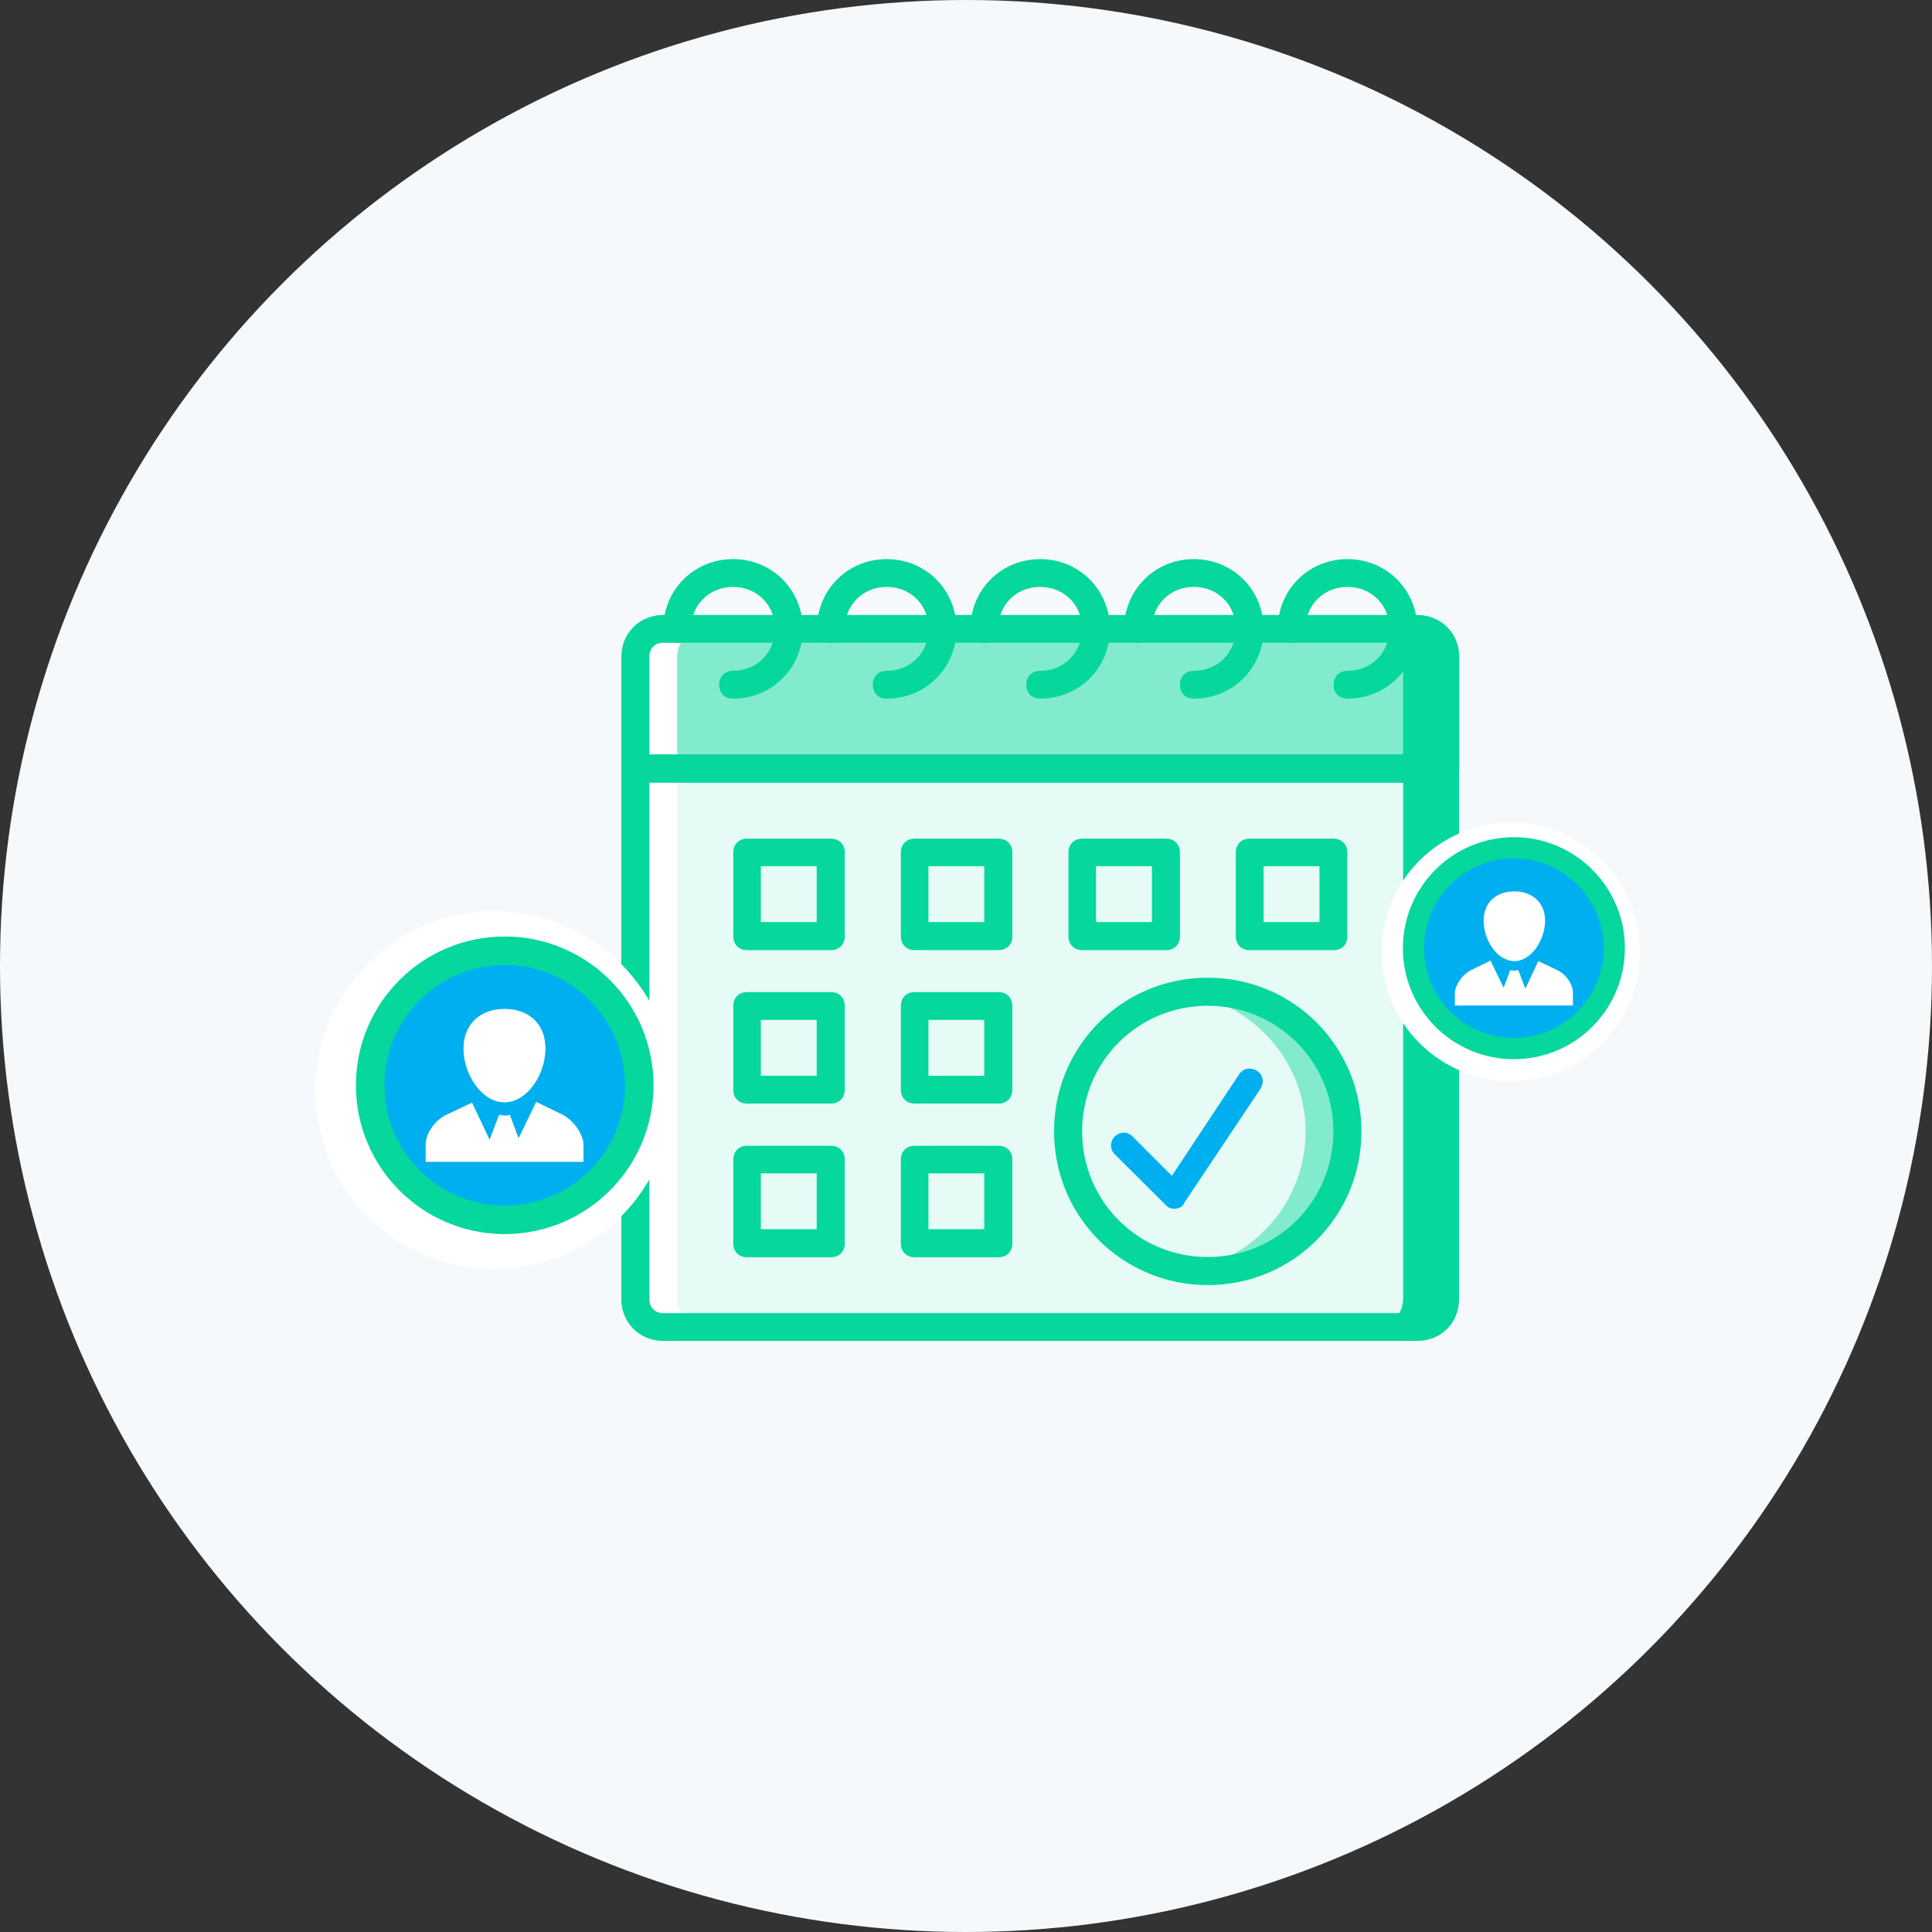 <?xml version="1.0" encoding="utf-8"?>
<!-- Generator: Adobe Illustrator 18.0.0, SVG Export Plug-In . SVG Version: 6.00 Build 0)  -->
<!DOCTYPE svg PUBLIC "-//W3C//DTD SVG 1.1//EN" "http://www.w3.org/Graphics/SVG/1.1/DTD/svg11.dtd">
<svg version="1.1" xmlns="http://www.w3.org/2000/svg" xmlns:xlink="http://www.w3.org/1999/xlink" x="0px" y="0px"
	 viewBox="0 0 792 792" enable-background="new 0 0 792 792" xml:space="preserve">
<rect x="0" y="0" width="792" height="792" fill="#333333" stroke="none"/>
<g id="Layer_1">
	<path display="none" fill="#F6F9FC" d="M563,536.5v6.4H257v-6.4l132.6-97l20.4-14.9l20.4,14.9L563,536.5L563,536.5z M563,536.5"/>
	<circle fill="#F6F9FC" cx="396" cy="396" r="396"/>
	<path display="none" fill="#F6F9FC" d="M563,536.5L563,536.5L563,536.5l-132.6-97l81.6-59.7l51-37.3V536.5z M563,536.5"/>
	<path display="none" fill="#F6F9FC" d="M563,342.5l-51,37.3v-37.3H563z M563,342.5"/>
	<path display="none" fill="#F6F9FC" d="M563,342.5h-51v-37.3L563,342.5z M563,342.5"/>
	<path display="none" fill="#F6F9FC" d="M448.9,284"/>
	<path display="none" fill="#F6F9FC" d="M389.6,439.5l-132.6,97v-194l51,37.3L389.6,439.5z M389.6,439.5"/>
	<path display="none" fill="#F6F9FC" d="M308,342.5v37.3l-51-37.3H308z M308,342.5"/>
	<path display="none" fill="#F6F9FC" d="M308,305.2v37.3h-51L308,305.2z M308,305.2"/>
	
		<circle display="none" fill="#E6FBF5" stroke="#06D79C" stroke-width="8" stroke-miterlimit="10" cx="390.2" cy="402.7" r="173.9"/>
	<g display="none" opacity="0.1">
		<g display="inline">
			<path d="M416.7,427.2c-3.8-3.8-8.6-3.8-12.4,0c-2.9,2.9-5.8,5.8-8.7,8.7c-0.8,0.8-1.4,1-2.4,0.4c-1.9-1-3.9-1.9-5.7-3
				c-8.4-5.3-15.5-12.1-21.7-19.8c-3.1-3.8-5.9-7.9-7.8-12.5c-0.4-0.9-0.3-1.5,0.4-2.3c2.9-2.8,5.7-5.7,8.6-8.6c4-4,4-8.7,0-12.7
				c-2.3-2.3-4.5-4.5-6.8-6.8c-2.3-2.3-4.7-4.7-7-7c-3.8-3.7-8.6-3.7-12.4,0c-2.9,2.9-5.7,5.8-8.7,8.7c-2.8,2.6-4.1,5.8-4.4,9.5
				c-0.5,6.1,1,11.8,3.1,17.4c4.3,11.6,10.8,21.8,18.8,31.3c10.7,12.7,23.5,22.8,38.5,30.1c6.7,3.3,13.7,5.8,21.3,6.2
				c5.2,0.3,9.8-1,13.4-5.1c2.5-2.8,5.3-5.3,7.9-8c3.9-4,3.9-8.7,0-12.6C426.1,436.5,421.4,431.8,416.7,427.2L416.7,427.2z
				 M416.7,427.2"/>
		</g>
		<path display="inline" d="M412.1,407.7l9-1.5c-1.4-8.3-5.3-15.8-11.3-21.7c-6.3-6.3-14.2-10.2-22.9-11.4l-1.3,9.1
			c6.8,1,12.9,4,17.8,8.9C408,395.5,411,401.4,412.1,407.7L412.1,407.7z M412.1,407.7"/>
		<path display="inline" d="M426.2,368.6c-10.4-10.4-23.6-17-38.1-19l-1.3,9.1c12.5,1.8,23.9,7.4,32.9,16.4
			c8.5,8.5,14.1,19.3,16.1,31.1l9-1.5C442.5,390.9,436,378.5,426.2,368.6L426.2,368.6z M426.2,368.6"/>
	</g>
	<g display="none">
		<g display="inline">
			<path fill="#00AFF0" d="M420.7,421.6c-3.8-3.8-8.6-3.8-12.4,0c-2.9,2.9-5.8,5.8-8.7,8.7c-0.8,0.8-1.4,1-2.4,0.4
				c-1.9-1-3.9-1.9-5.7-3c-8.4-5.3-15.5-12.1-21.7-19.8c-3.1-3.8-5.9-7.9-7.8-12.5c-0.4-0.9-0.3-1.5,0.4-2.3
				c2.9-2.8,5.7-5.7,8.6-8.6c4-4,4-8.7,0-12.7c-2.3-2.3-4.5-4.5-6.8-6.8c-2.3-2.3-4.7-4.7-7-7c-3.8-3.7-8.6-3.7-12.4,0
				c-2.9,2.9-5.7,5.8-8.7,8.7c-2.8,2.6-4.1,5.8-4.4,9.5c-0.5,6.1,1,11.8,3.1,17.4c4.3,11.6,10.8,21.8,18.8,31.3
				c10.7,12.7,23.5,22.8,38.5,30.1c6.7,3.3,13.7,5.8,21.3,6.2c5.2,0.3,9.8-1,13.4-5.1c2.5-2.8,5.3-5.3,7.9-8c3.9-4,3.9-8.7,0-12.6
				C430.1,430.9,425.4,426.2,420.7,421.6L420.7,421.6z M420.7,421.6"/>
		</g>
		<path display="inline" fill="#00AFF0" d="M416.1,402.1l9-1.5c-1.4-8.3-5.3-15.8-11.3-21.7c-6.3-6.3-14.2-10.2-22.9-11.4l-1.3,9.1
			c6.8,1,12.9,4,17.8,8.9C412,389.9,415,395.8,416.1,402.1L416.1,402.1z M416.1,402.1"/>
		<path display="inline" fill="#00AFF0" d="M430.2,363c-10.4-10.4-23.6-17-38.1-19l-1.3,9.1c12.5,1.8,23.9,7.4,32.9,16.4
			c8.5,8.5,14.1,19.3,16.1,31.1l9-1.5C446.5,385.3,440,372.9,430.2,363L430.2,363z M430.2,363"/>
	</g>
	<circle display="none" fill="#E6FBF5" stroke="#06D79C" stroke-width="8" stroke-miterlimit="10" cx="397.7" cy="218.2" r="55.9"/>
	<circle display="none" fill="#E6FBF5" stroke="#06D79C" stroke-width="8" stroke-miterlimit="10" cx="217.1" cy="338.5" r="55.9"/>
	<circle display="none" fill="#E6FBF5" stroke="#06D79C" stroke-width="8" stroke-miterlimit="10" cx="275.7" cy="547.5" r="55.9"/>
	<circle display="none" fill="#E6FBF5" stroke="#06D79C" stroke-width="8" stroke-miterlimit="10" cx="492.6" cy="556.3" r="55.9"/>
	<circle display="none" fill="#E6FBF5" stroke="#06D79C" stroke-width="8" stroke-miterlimit="10" cx="568" cy="352.8" r="55.9"/>
	<g display="none">
		<path display="inline" fill="#00AFF0" d="M397.6,217.9c6.3,0,11.2-7.7,11.2-14.7c0-7.2-5-10.9-11.2-10.9
			c-6.3,0-11.2,3.9-11.2,10.9C386.4,210.2,391.3,217.9,397.6,217.9z"/>
		<path display="inline" fill="#00AFF0" d="M413.4,221.2l-7.2-3.5l-4.8,9.9l-2.4-6.4c-0.6,0.2-0.9,0.2-1.5,0.2
			c-0.6,0-0.9-0.2-1.5-0.2l-2.6,6.8l-4.8-10.1l-7,3.3c-3.1,1.5-5.7,5.2-5.7,8.1v4.8h43.3v-4.8C419.1,226.6,416.6,222.9,413.4,221.2z
			"/>
	</g>
	<g display="none">
		<path display="inline" fill="#00AFF0" d="M570,357.5c6.3,0,11.2-7.7,11.2-14.7c0-7.2-5-10.9-11.2-10.9c-6.3,0-11.2,3.9-11.2,10.9
			C558.8,349.7,563.7,357.5,570,357.5z"/>
		<path display="inline" fill="#00AFF0" d="M585.8,360.8l-7.2-3.5l-4.8,9.9l-2.4-6.4c-0.6,0.2-0.9,0.2-1.5,0.2
			c-0.6,0-0.9-0.2-1.5-0.2l-2.6,6.8l-4.8-10.1l-7,3.3c-3.1,1.5-5.7,5.2-5.7,8.1v4.8h43.3v-4.8C591.6,366.1,589,362.4,585.8,360.8z"
			/>
	</g>
	<g display="none">
		<path display="inline" fill="#00AFF0" d="M492.5,561c6.3,0,11.2-7.7,11.2-14.7c0-7.2-5-10.9-11.2-10.9c-6.3,0-11.2,3.9-11.2,10.9
			C481.2,553.3,486.2,561,492.5,561z"/>
		<path display="inline" fill="#00AFF0" d="M508.3,564.3l-7.2-3.5l-4.8,9.9l-2.4-6.4c-0.6,0.2-0.9,0.2-1.5,0.2
			c-0.6,0-0.9-0.2-1.5-0.2l-2.6,6.8l-4.8-10.1l-7,3.3c-3.1,1.5-5.7,5.2-5.7,8.1v4.8h43.3v-4.8C514,569.7,511.4,566,508.3,564.3z"/>
	</g>
	<g display="none">
		<path display="inline" fill="#00AFF0" d="M275.6,552.2c6.3,0,11.2-7.7,11.2-14.7c0-7.2-5-10.9-11.2-10.9
			c-6.3,0-11.2,3.9-11.2,10.9C264.4,544.4,269.4,552.2,275.6,552.2z"/>
		<path display="inline" fill="#00AFF0" d="M291.5,555.5l-7.2-3.5l-4.8,9.9l-2.4-6.4c-0.6,0.2-0.9,0.2-1.5,0.2
			c-0.6,0-0.9-0.2-1.5-0.2l-2.6,6.8l-4.8-10.1l-7,3.3c-3.1,1.5-5.7,5.2-5.7,8.1v4.8h43.3v-4.8C297.2,560.8,294.6,557.2,291.5,555.5z
			"/>
	</g>
	<g display="none">
		<path display="inline" fill="#00AFF0" d="M217,343.2c6.3,0,11.2-7.7,11.2-14.7c0-7.2-5-10.9-11.2-10.9s-11.2,3.9-11.2,10.9
			C205.7,335.5,210.7,343.2,217,343.2z"/>
		<path display="inline" fill="#00AFF0" d="M232.8,346.5l-7.2-3.5l-4.8,9.9l-2.4-6.4c-0.6,0.2-0.9,0.2-1.5,0.2
			c-0.6,0-0.9-0.2-1.5-0.2l-2.6,6.8l-4.8-10.1l-7,3.3c-3.1,1.5-5.7,5.2-5.7,8.1v4.8h43.3v-4.8C238.5,351.9,236,348.2,232.8,346.5z"
			/>
	</g>
</g>
<g id="Layer_2">
	<path fill="#E6FBF5" d="M260.4,532.6V315h332v217.5c0,6.3-5.2,11.4-11.4,11.4H271.9C265.6,544,260.4,538.9,260.4,532.6"/>
	<path fill="#82EBCD" d="M260.4,315v-45.8c0-6.3,5.2-11.4,11.4-11.4H581c6.3,0,11.4,5.2,11.4,11.4V315H260.4z"/>
	<path fill="#06D79C" d="M581,257.8h-17.2c6.3,0,11.4,5.2,11.4,11.4V315v217.5c0,6.3-5.2,11.4-11.4,11.4H581
		c6.3,0,11.4-5.2,11.4-11.4V315v-45.8C592.4,262.9,587.3,257.8,581,257.8"/>
	<path fill="#FFFFFF" d="M271.9,257.8H289c-6.3,0-11.4,5.2-11.4,11.4V315v217.5c0,6.3,5.2,11.4,11.4,11.4h-17.2
		c-6.3,0-11.4-5.2-11.4-11.4V315v-45.8C260.4,262.9,265.6,257.8,271.9,257.8"/>
	<g>
		<polygon fill="#E6FBF5" points="306.2,383.7 340.6,383.7 340.6,349.4 306.2,349.4 		"/>
		<polygon fill="#E6FBF5" points="374.9,383.7 409.3,383.7 409.3,349.4 374.9,349.4 		"/>
		<polygon fill="#E6FBF5" points="443.6,383.7 478,383.7 478,349.4 443.6,349.4 		"/>
		<polygon fill="#E6FBF5" points="512.3,383.7 546.6,383.7 546.6,349.4 512.3,349.4 		"/>
		<polygon fill="#E6FBF5" points="306.2,446.7 340.6,446.7 340.6,412.3 306.2,412.3 		"/>
		<polygon fill="#E6FBF5" points="374.9,446.7 409.3,446.7 409.3,412.3 374.9,412.3 		"/>
		<polygon fill="#E6FBF5" points="306.2,509.7 340.6,509.7 340.6,475.3 306.2,475.3 		"/>
		<polygon fill="#E6FBF5" points="374.9,509.7 409.3,509.7 409.3,475.3 374.9,475.3 		"/>
	</g>
	<path fill="#E6FBF5" d="M552.4,463.9c0-31.5-25.8-57.2-57.2-57.2s-57.2,25.8-57.2,57.2s25.8,57.2,57.2,57.2
		S552.4,495.4,552.4,463.9"/>
	<path fill="#82EBCD" d="M495.1,406.6c-2.9,0-5.7,0.6-8.6,0.6c27.5,4.6,48.7,28,48.7,56.7c0,28.6-21.2,52.7-48.7,56.7
		c2.9,0.6,5.7,0.6,8.6,0.6c31.5,0,57.2-25.8,57.2-57.2S526.6,406.6,495.1,406.6"/>
	<path fill="#06D79C" d="M581,549.7H271.9c-9.7,0-17.2-7.4-17.2-17.2V315c0-3.4,2.3-5.7,5.7-5.7h332c3.4,0,5.7,2.3,5.7,5.7v217.5
		C598.2,542.3,590.7,549.7,581,549.7z M266.2,320.8v211.8c0,3.4,2.3,5.7,5.7,5.7H581c3.4,0,5.7-2.3,5.7-5.7V320.8H266.2z"/>
	<path fill="#06D79C" d="M592.4,320.8h-332c-3.4,0-5.7-2.3-5.7-5.7v-45.8c0-9.7,7.4-17.2,17.2-17.2H581c9.7,0,17.2,7.4,17.2,17.2
		V315C598.2,318.5,595.9,320.8,592.4,320.8z M266.2,309.3h320.6v-40.1c0-3.4-2.3-5.7-5.7-5.7H271.9c-3.4,0-5.7,2.3-5.7,5.7V309.3z"
		/>
	<path fill="#06D79C" d="M552.4,286.4c-3.4,0-5.7-2.3-5.7-5.7c0-3.4,2.3-5.7,5.7-5.7c9.7,0,17.2-7.4,17.2-17.2s-7.4-17.2-17.2-17.2
		s-17.2,7.4-17.2,17.2c0,3.4-2.3,5.7-5.7,5.7s-5.7-2.3-5.7-5.7c0-16,12.6-28.6,28.6-28.6c16,0,28.6,12.6,28.6,28.6
		S568.4,286.4,552.4,286.4z"/>
	<path fill="#06D79C" d="M489.4,286.4c-3.4,0-5.7-2.3-5.7-5.7c0-3.4,2.3-5.7,5.7-5.7c9.7,0,17.2-7.4,17.2-17.2s-7.4-17.2-17.2-17.2
		s-17.2,7.4-17.2,17.2c0,3.4-2.3,5.7-5.7,5.7s-5.7-2.3-5.7-5.7c0-16,12.6-28.6,28.6-28.6c16,0,28.6,12.6,28.6,28.6
		S505.4,286.4,489.4,286.4z"/>
	<path fill="#06D79C" d="M426.4,286.4c-3.4,0-5.7-2.3-5.7-5.7c0-3.4,2.3-5.7,5.7-5.7c9.7,0,17.2-7.4,17.2-17.2s-7.4-17.2-17.2-17.2
		s-17.2,7.4-17.2,17.2c0,3.4-2.3,5.7-5.7,5.7c-3.4,0-5.7-2.3-5.7-5.7c0-16,12.6-28.6,28.6-28.6s28.6,12.6,28.6,28.6
		S442.5,286.4,426.4,286.4z"/>
	<path fill="#06D79C" d="M363.5,286.4c-3.4,0-5.7-2.3-5.7-5.7c0-3.4,2.3-5.7,5.7-5.7c9.7,0,17.2-7.4,17.2-17.2s-7.4-17.2-17.2-17.2
		c-9.7,0-17.2,7.4-17.2,17.2c0,3.4-2.3,5.7-5.7,5.7c-3.4,0-5.7-2.3-5.7-5.7c0-16,12.6-28.6,28.6-28.6c16,0,28.6,12.6,28.6,28.6
		S379.5,286.4,363.5,286.4z"/>
	<path fill="#06D79C" d="M300.5,286.4c-3.4,0-5.7-2.3-5.7-5.7c0-3.4,2.3-5.7,5.7-5.7c9.7,0,17.2-7.4,17.2-17.2s-7.4-17.2-17.2-17.2
		s-17.2,7.4-17.2,17.2c0,3.4-2.3,5.7-5.7,5.7c-3.4,0-5.7-2.3-5.7-5.7c0-16,12.6-28.6,28.6-28.6c16,0,28.6,12.6,28.6,28.6
		S316.5,286.4,300.5,286.4z"/>
	<path fill="#06D79C" d="M340.6,389.5h-34.3c-3.4,0-5.7-2.3-5.7-5.7v-34.3c0-3.4,2.3-5.7,5.7-5.7h34.3c3.4,0,5.7,2.3,5.7,5.7v34.3
		C346.3,387.2,344,389.5,340.6,389.5z M311.9,378h22.9v-22.9h-22.9V378z"/>
	<path fill="#06D79C" d="M409.3,389.5h-34.3c-3.4,0-5.7-2.3-5.7-5.7v-34.3c0-3.4,2.3-5.7,5.7-5.7h34.3c3.4,0,5.7,2.3,5.7,5.7v34.3
		C415,387.2,412.7,389.5,409.3,389.5z M380.6,378h22.9v-22.9h-22.9V378z"/>
	<path fill="#06D79C" d="M478,389.5h-34.3c-3.4,0-5.7-2.3-5.7-5.7v-34.3c0-3.4,2.3-5.7,5.7-5.7H478c3.4,0,5.7,2.3,5.7,5.7v34.3
		C483.7,387.2,481.4,389.5,478,389.5z M449.3,378h22.9v-22.9h-22.9V378z"/>
	<path fill="#06D79C" d="M546.6,389.5h-34.3c-3.4,0-5.7-2.3-5.7-5.7v-34.3c0-3.4,2.3-5.7,5.7-5.7h34.3c3.4,0,5.7,2.3,5.7,5.7v34.3
		C552.4,387.2,550.1,389.5,546.6,389.5z M518,378h22.9v-22.9H518V378z"/>
	<path fill="#06D79C" d="M340.6,452.4h-34.3c-3.4,0-5.7-2.3-5.7-5.7v-34.3c0-3.4,2.3-5.7,5.7-5.7h34.3c3.4,0,5.7,2.3,5.7,5.7v34.3
		C346.3,450.1,344,452.4,340.6,452.4z M311.9,441h22.9v-22.9h-22.9V441z"/>
	<path fill="#06D79C" d="M409.3,452.4h-34.3c-3.4,0-5.7-2.3-5.7-5.7v-34.3c0-3.4,2.3-5.7,5.7-5.7h34.3c3.4,0,5.7,2.3,5.7,5.7v34.3
		C415,450.1,412.7,452.4,409.3,452.4z M380.6,441h22.9v-22.9h-22.9V441z"/>
	<path fill="#06D79C" d="M340.6,515.4h-34.3c-3.4,0-5.7-2.3-5.7-5.7v-34.3c0-3.4,2.3-5.7,5.7-5.7h34.3c3.4,0,5.7,2.3,5.7,5.7v34.3
		C346.3,513.1,344,515.4,340.6,515.4z M311.9,503.9h22.9V481h-22.9V503.9z"/>
	<path fill="#06D79C" d="M409.3,515.4h-34.3c-3.4,0-5.7-2.3-5.7-5.7v-34.3c0-3.4,2.3-5.7,5.7-5.7h34.3c3.4,0,5.7,2.3,5.7,5.7v34.3
		C415,513.1,412.7,515.4,409.3,515.4z M380.6,503.9h22.9V481h-22.9V503.9z"/>
	<path fill="#06D79C" d="M495.1,526.8c-34.9,0-63-28-63-63s28-63,63-63s63,28,63,63S530,526.8,495.1,526.8z M495.1,412.3
		c-28.6,0-51.5,22.9-51.5,51.5c0,28.6,22.9,51.5,51.5,51.5c28.6,0,51.5-22.9,51.5-51.5C546.6,435.2,523.7,412.3,495.1,412.3z"/>
	<path fill="#00AFF0" d="M481.4,495.5c-1.6,0-2.6-0.5-3.6-1.6L457,473.2c-2.1-2.1-2.1-5.2,0-7.3c2.1-2.1,5.2-2.1,7.3,0l16.1,16.1
		l27.5-41.5c1.6-2.6,4.7-3.1,7.3-1.6c2.6,1.6,3.1,4.7,1.6,7.3l-31.2,46.7C485,494.5,483.5,495.5,481.4,495.5
		C481.9,495.5,481.4,495.5,481.4,495.5z"/>
	<g>
		<circle fill="#FFFFFF" cx="202.7" cy="446.9" r="73.3"/>
		<circle fill="#06D79C" cx="206.9" cy="444.9" r="61"/>
		<circle fill="#00AFF0" cx="206.9" cy="444.9" r="49.3"/>
		<g>
			<path fill="#FFFFFF" d="M206.8,451.9c9.4,0,16.8-11.6,16.8-22c0-10.8-7.4-16.3-16.8-16.3s-16.8,5.8-16.8,16.3
				C190,440.3,197.4,451.9,206.8,451.9z"/>
			<path fill="#FFFFFF" d="M230.5,456.9l-10.7-5.2l-7.2,14.9l-3.6-9.6c-0.8,0.3-1.4,0.3-2.2,0.3c-0.8,0-1.4-0.3-2.2-0.3l-3.9,10.2
				l-7.2-15.2l-10.5,5c-4.7,2.2-8.5,7.7-8.5,12.1v7.2h64.7V469C239,464.9,235.2,459.3,230.5,456.9z"/>
		</g>
	</g>
	<g>
		<circle fill="#FFFFFF" cx="619.3" cy="390.2" r="52.9"/>
		<circle fill="#06D79C" cx="620.6" cy="388.7" r="45.5"/>
		<circle fill="#00AFF0" cx="620.6" cy="388.7" r="36.8"/>
		<g>
			<path fill="#FFFFFF" d="M620.8,394c-7,0-12.6-8.6-12.6-16.5c0-8,5.6-12.1,12.6-12.1s12.6,4.3,12.6,12.1
				C633.3,385.3,627.8,394,620.8,394z"/>
			<path fill="#FFFFFF" d="M603,397.7l8-3.9l5.4,11.1l2.7-7.2c0.6,0.2,1,0.2,1.7,0.2c0.6,0,1-0.2,1.6-0.2l2.9,7.6l5.3-11.3l7.8,3.7
				c3.5,1.6,6.4,5.8,6.4,9.1v5.4h-48.4v-5.4C596.7,403.6,599.5,399.5,603,397.7z"/>
		</g>
	</g>
</g>
</svg>
